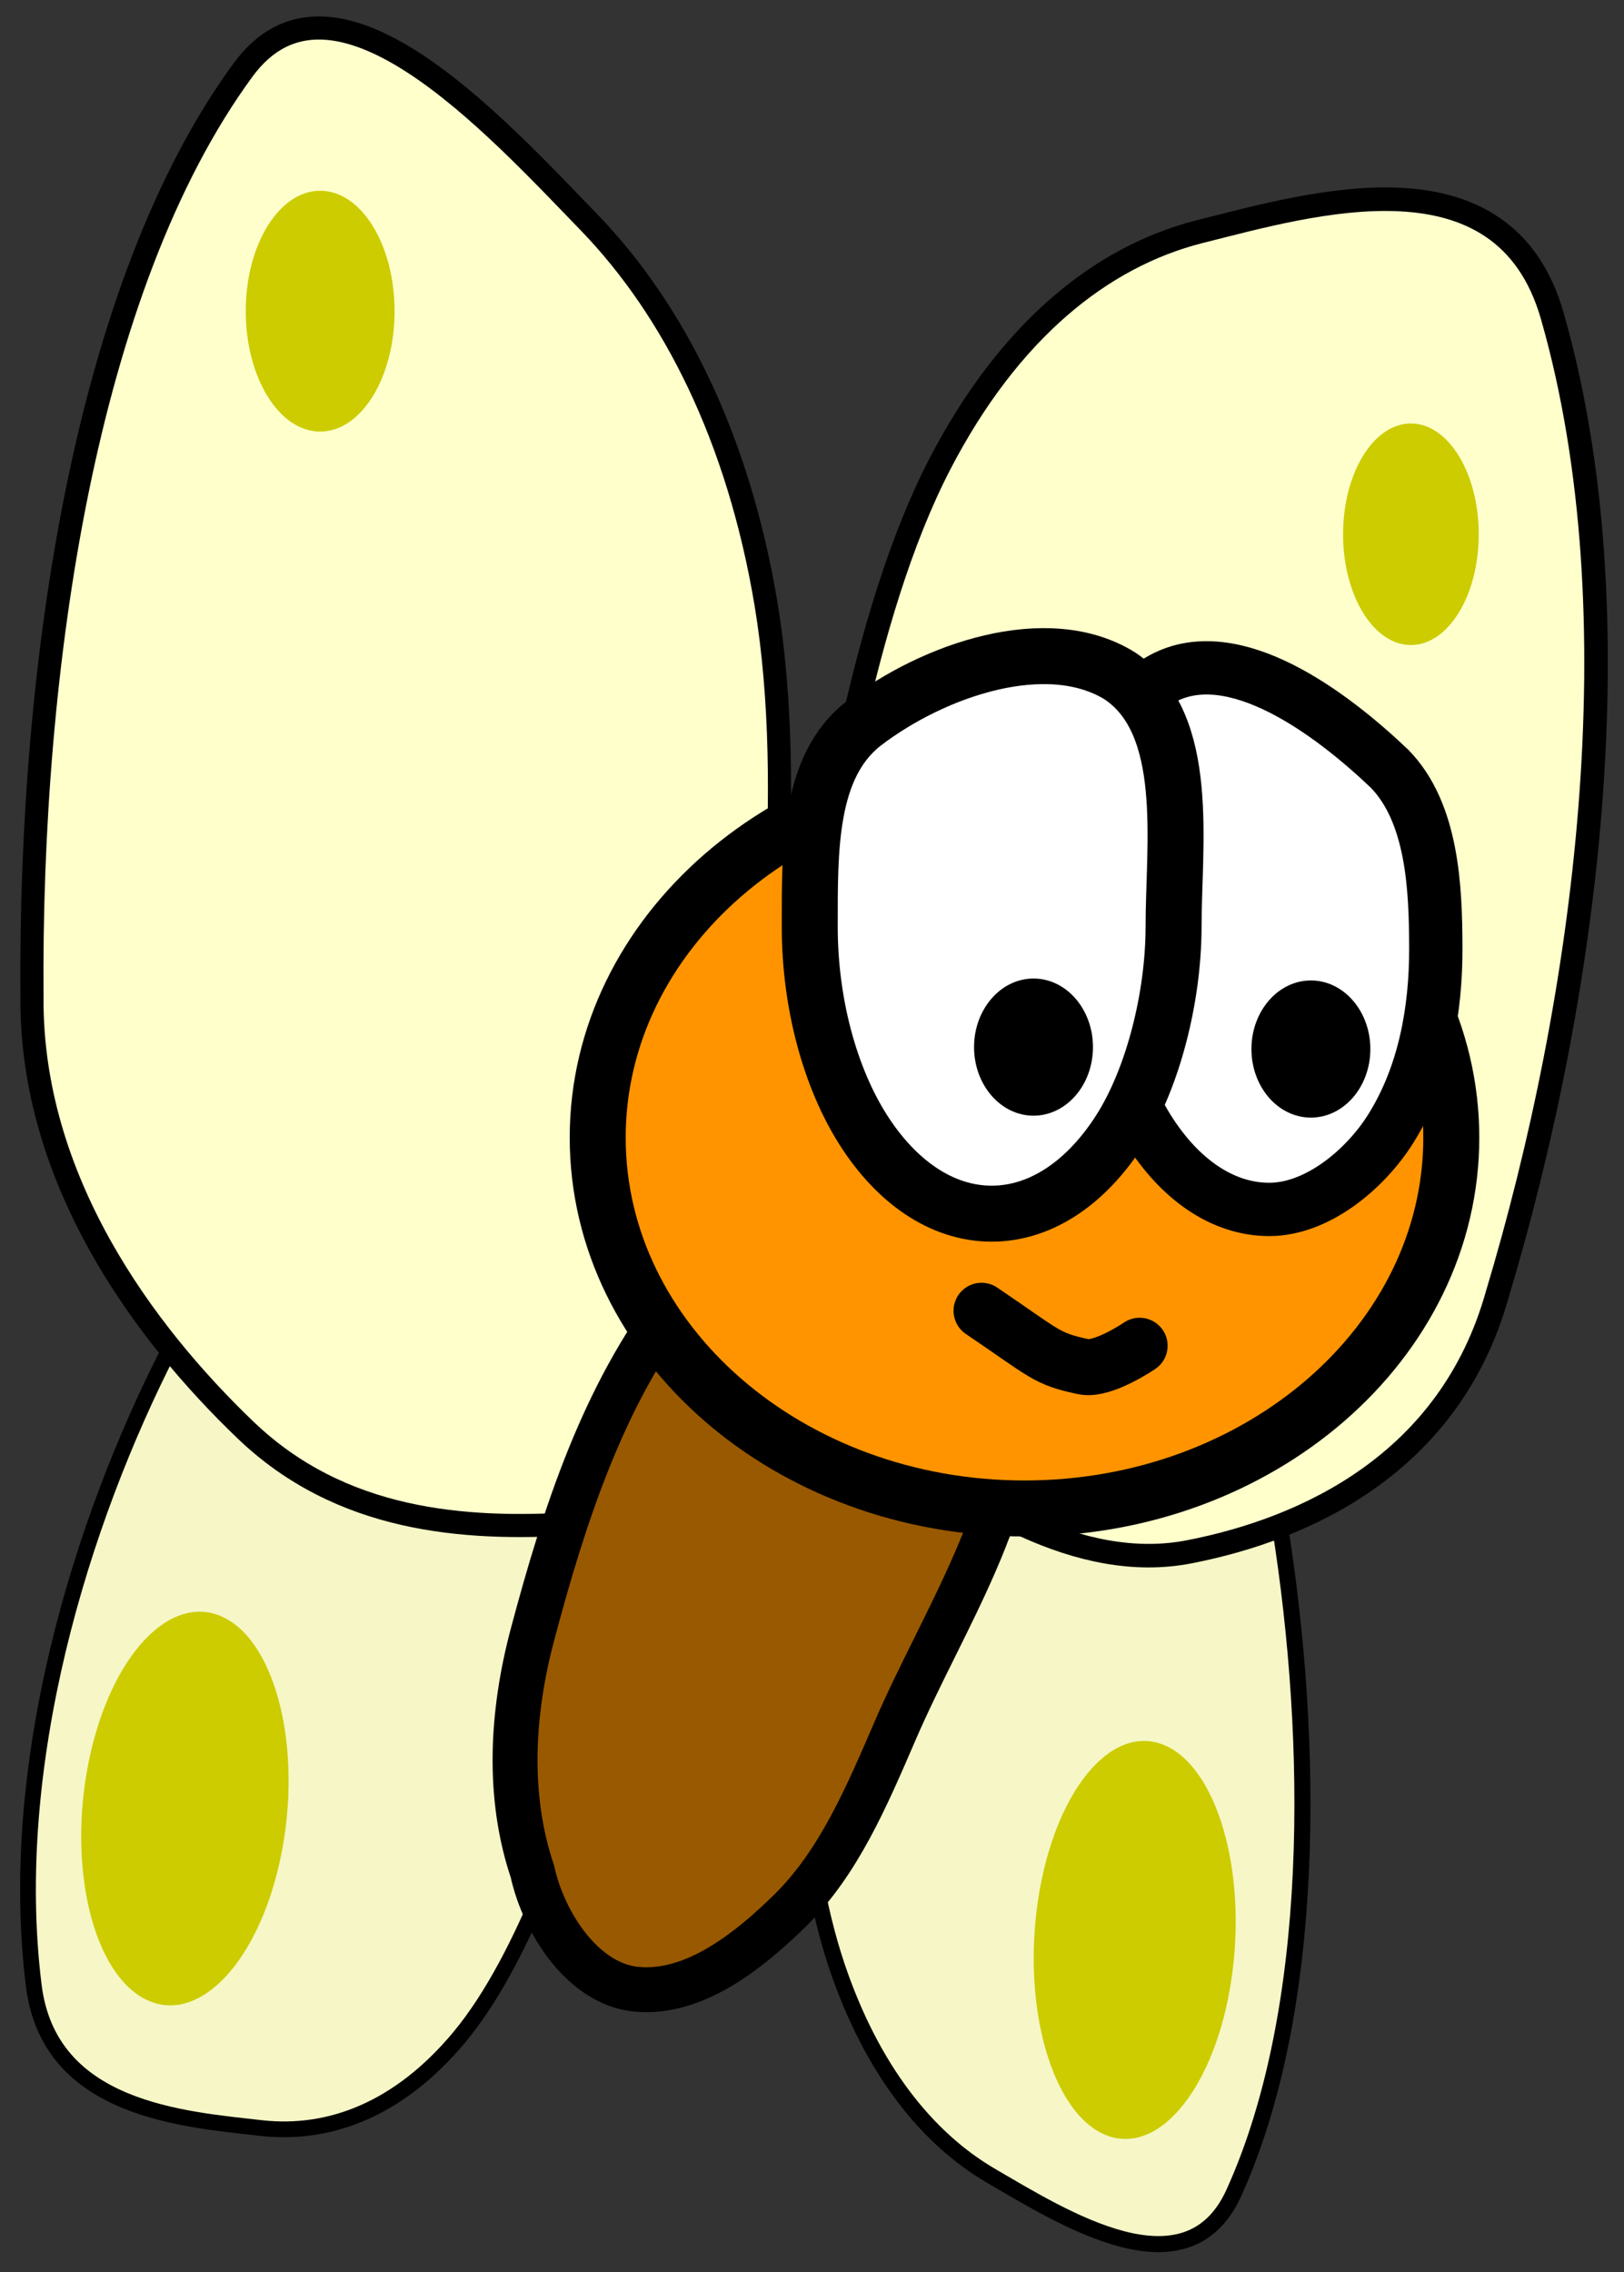 <svg xmlns="http://www.w3.org/2000/svg" xmlns:xlink="http://www.w3.org/1999/xlink" version="1.1" width="42.155" height="58.969" viewBox="3.54 2.549 42.155 58.969">
  <rect x="3.54" y="2.549" width="42.155" height="58.969" fill="#333333" stroke="none"/>
  <!-- Exported by Scratch - http://scratch.mit.edu/ -->
  <g id="ID0.7131451372988522">
    <path id="ID0.9395314259454608" fill="#F6F6C6" stroke="#000000" stroke-linecap="round" d="M 29.255 59.013 C 31.142 60.109 34.347 62.15 35.567 59.463 C 37.717 54.725 37.657 47.78 36.766 42.171 C 36.316 38.998 33.974 37.081 31.993 36.05 C 30.138 35.084 28.027 35.691 26.133 36.521 C 25.481 36.728 25.192 37.952 24.862 38.953 C 24.47 40.142 23.987 41.384 24.032 42.756 C 24.152 46.407 24.24 50.521 25.26 53.567 C 26.168 56.263 27.604 58.046 29.255 59.013 Z " stroke-width="0.417"/>
    <path id="ID0.9395314259454608" fill="#FFFFCC" stroke="#000000" stroke-linecap="round" d="M 34.672 8.563 C 37.587 7.833 42.571 6.337 43.834 10.75 C 46.061 18.531 44.706 28.493 42.4 36.162 C 41.172 40.523 37.454 42.23 34.415 42.823 C 31.571 43.378 28.645 41.558 26.073 39.513 C 25.172 38.922 24.981 37.032 24.689 35.443 C 24.343 33.557 23.875 31.554 24.19 29.601 C 25.029 24.402 25.907 18.525 27.931 14.602 C 29.73 11.132 32.122 9.212 34.672 8.563 Z " stroke-width="0.611"/>
  </g>
  <path id="ID0.996023275423795" fill="#CCCC00" stroke="none" d="M 33.621 47.791 C 34.323 48.003 34.889 48.767 35.236 49.83 C 35.584 50.894 35.712 52.257 35.539 53.665 C 35.366 55.074 34.925 56.265 34.35 57.05 C 33.776 57.836 33.07 58.216 32.368 58.004 C 31.665 57.792 31.099 57.029 30.752 55.965 C 30.405 54.902 30.276 53.539 30.449 52.13 C 30.622 50.721 31.064 49.53 31.638 48.745 C 32.212 47.96 32.919 47.58 33.621 47.791 Z " stroke-width="0.464"/>
  <path id="ID0.6398694114759564" fill="#CCCC00" stroke="none" d="M 40.163 13.54 C 40.649 13.54 41.089 13.862 41.408 14.383 C 41.727 14.903 41.924 15.622 41.924 16.415 C 41.924 17.208 41.727 17.927 41.408 18.447 C 41.089 18.968 40.649 19.29 40.163 19.29 C 39.678 19.29 39.237 18.968 38.919 18.447 C 38.6 17.927 38.403 17.208 38.403 16.415 C 38.403 15.622 38.6 14.903 38.919 14.383 C 39.237 13.862 39.678 13.54 40.163 13.54 Z " stroke-width="0.772"/>
  <g id="ID0.7131451372988522">
    <path id="ID0.9395314259454608" fill="#F6F6C6" stroke="#000000" stroke-linecap="round" d="M 10.333 57.781 C 8.307 57.549 4.817 57.318 4.416 54.079 C 3.709 48.369 5.622 42.091 7.94 37.569 C 9.202 34.976 11.866 34.757 13.961 35.109 C 15.922 35.439 17.699 37.366 19.216 39.354 C 19.76 39.968 19.697 41.269 19.732 42.395 C 19.774 43.731 19.886 45.176 19.477 46.395 C 18.391 49.638 17.209 53.322 15.458 55.428 C 13.903 57.29 12.107 57.976 10.333 57.781 Z " stroke-width="0.409"/>
    <path id="ID0.9395314259454608" fill="#FFFFCC" stroke="#000000" stroke-linecap="round" d="M 18.849 8.339 C 16.368 5.777 12.191 1.17 9.851 4.362 C 5.724 9.989 4.304 19.934 4.37 28.411 C 4.33 33.178 7.289 37.152 9.921 39.671 C 12.384 42.028 15.558 42.278 18.467 42.093 C 19.452 42.143 20.133 40.548 20.826 39.292 C 21.649 37.803 22.615 36.285 22.848 34.303 C 23.467 29.028 24.233 23.11 23.424 18.223 C 22.701 13.895 21.018 10.591 18.849 8.339 Z " stroke-width="0.6"/>
  </g>
  <path id="ID0.6544284904375672" fill="#995900" stroke="#000000" stroke-width="1.166" stroke-linecap="round" d="M 26.594 32.977 C 28.312 33.397 29.87 36.281 29.932 38.41 C 30.029 41.676 28.037 44.543 26.77 47.48 C 26.017 49.227 25.307 50.876 24.08 52.103 C 22.971 53.198 21.535 54.334 20.034 54.174 C 18.681 54.031 17.657 52.472 17.36 51.121 C 16.705 49.173 16.814 47.018 17.369 44.943 C 18.181 41.899 19.188 38.768 21.127 36.257 C 22.516 34.45 24.876 32.557 26.594 32.977 Z "/>
  <g id="ID0.7732332311570644">
    <path id="ID0.3849619720131159" fill="#FF9400" stroke="#000000" stroke-width="1.453" d="M 30.133 22.448 C 33.19 22.448 35.96 23.527 37.965 25.269 C 39.97 27.012 41.212 29.418 41.212 32.074 C 41.212 34.729 39.97 37.136 37.965 38.878 C 35.96 40.62 33.19 41.699 30.133 41.699 C 27.077 41.699 24.307 40.62 22.301 38.878 C 20.296 37.136 19.055 34.729 19.055 32.074 C 19.055 29.418 20.296 27.012 22.301 25.269 C 24.307 23.527 27.077 22.448 30.133 22.448 Z "/>
    <path id="ID0.257101490162313" fill="#FFFFFF" stroke="#000000" stroke-width="1.384" d="M 33.709 20.164 C 35.558 19.159 38.089 21.053 39.609 22.5 C 40.728 23.646 40.806 25.595 40.81 27.138 C 40.816 28.753 40.521 30.44 39.64 31.843 C 38.965 32.918 37.718 33.938 36.488 33.938 C 35.258 33.938 34.142 33.137 33.335 31.843 C 32.527 30.549 31.99 28.529 32.028 26.789 C 32.077 24.558 31.765 21.221 33.709 20.164 Z "/>
    <path id="ID0.13991053588688374" fill="#000000" stroke="none" d="M 37.568 27.995 C 37.993 27.995 38.38 28.195 38.659 28.517 C 38.938 28.84 39.111 29.284 39.111 29.775 C 39.111 30.266 38.938 30.711 38.659 31.034 C 38.38 31.355 37.993 31.555 37.568 31.555 C 37.142 31.555 36.755 31.355 36.476 31.034 C 36.197 30.711 36.024 30.266 36.024 29.775 C 36.024 29.284 36.197 28.84 36.476 28.517 C 36.755 28.195 37.142 27.995 37.568 27.995 Z " stroke-width="0.726"/>
    <path id="ID0.257101490162313" fill="#FFFFFF" stroke="#000000" stroke-width="1.453" d="M 25.943 21.337 C 27.763 19.936 30.731 18.911 32.623 20.1 C 34.463 21.349 34.004 24.447 34.003 26.601 C 34.002 28.421 33.474 30.517 32.619 31.865 C 31.764 33.213 30.584 34.048 29.281 34.048 C 27.979 34.048 26.798 33.213 25.943 31.865 C 25.088 30.517 24.559 28.596 24.559 26.601 C 24.559 24.607 24.524 22.458 25.943 21.337 Z "/>
    <path id="ID0.13991053588688374" fill="#000000" stroke="none" d="M 30.368 27.945 C 30.793 27.945 31.18 28.145 31.459 28.467 C 31.738 28.79 31.911 29.234 31.911 29.725 C 31.911 30.216 31.738 30.661 31.459 30.983 C 31.18 31.305 30.793 31.505 30.368 31.505 C 29.942 31.505 29.555 31.305 29.276 30.983 C 28.997 30.661 28.824 30.216 28.824 29.725 C 28.824 29.234 28.997 28.79 29.276 28.467 C 29.555 28.145 29.942 27.945 30.368 27.945 Z " stroke-width="0.726"/>
    <path id="ID0.5298761413432658" fill="none" stroke="#000000" stroke-width="1.453" stroke-linecap="round" d="M 29.018 36.568 C 30.69 37.698 30.684 37.811 31.669 38.021 C 32.174 38.123 33.122 37.476 33.122 37.476 "/>
  </g>
  <path id="ID0.996023275423795" fill="#CCCC00" stroke="none" d="M 9.35 44.529 C 10.038 44.867 10.548 45.729 10.817 46.848 C 11.086 47.968 11.113 49.345 10.834 50.712 C 10.555 52.08 10.023 53.183 9.389 53.858 C 8.754 54.534 8.018 54.783 7.329 54.444 C 6.641 54.106 6.13 53.245 5.862 52.125 C 5.593 51.006 5.566 49.629 5.845 48.261 C 6.124 46.893 6.656 45.791 7.29 45.115 C 7.925 44.44 8.661 44.191 9.35 44.529 Z " stroke-width="0.457"/>
  <path id="ID0.6398694114759564" fill="#CCCC00" stroke="none" d="M 11.851 7.5 C 12.384 7.5 12.867 7.85 13.216 8.416 C 13.566 8.982 13.782 9.763 13.782 10.625 C 13.782 11.487 13.566 12.268 13.216 12.834 C 12.867 13.4 12.384 13.75 11.851 13.75 C 11.317 13.75 10.834 13.4 10.485 12.834 C 10.135 12.268 9.919 11.487 9.919 10.625 C 9.919 9.763 10.135 8.982 10.485 8.416 C 10.834 7.85 11.317 7.5 11.851 7.5 Z " stroke-width="0.841"/>
</svg>